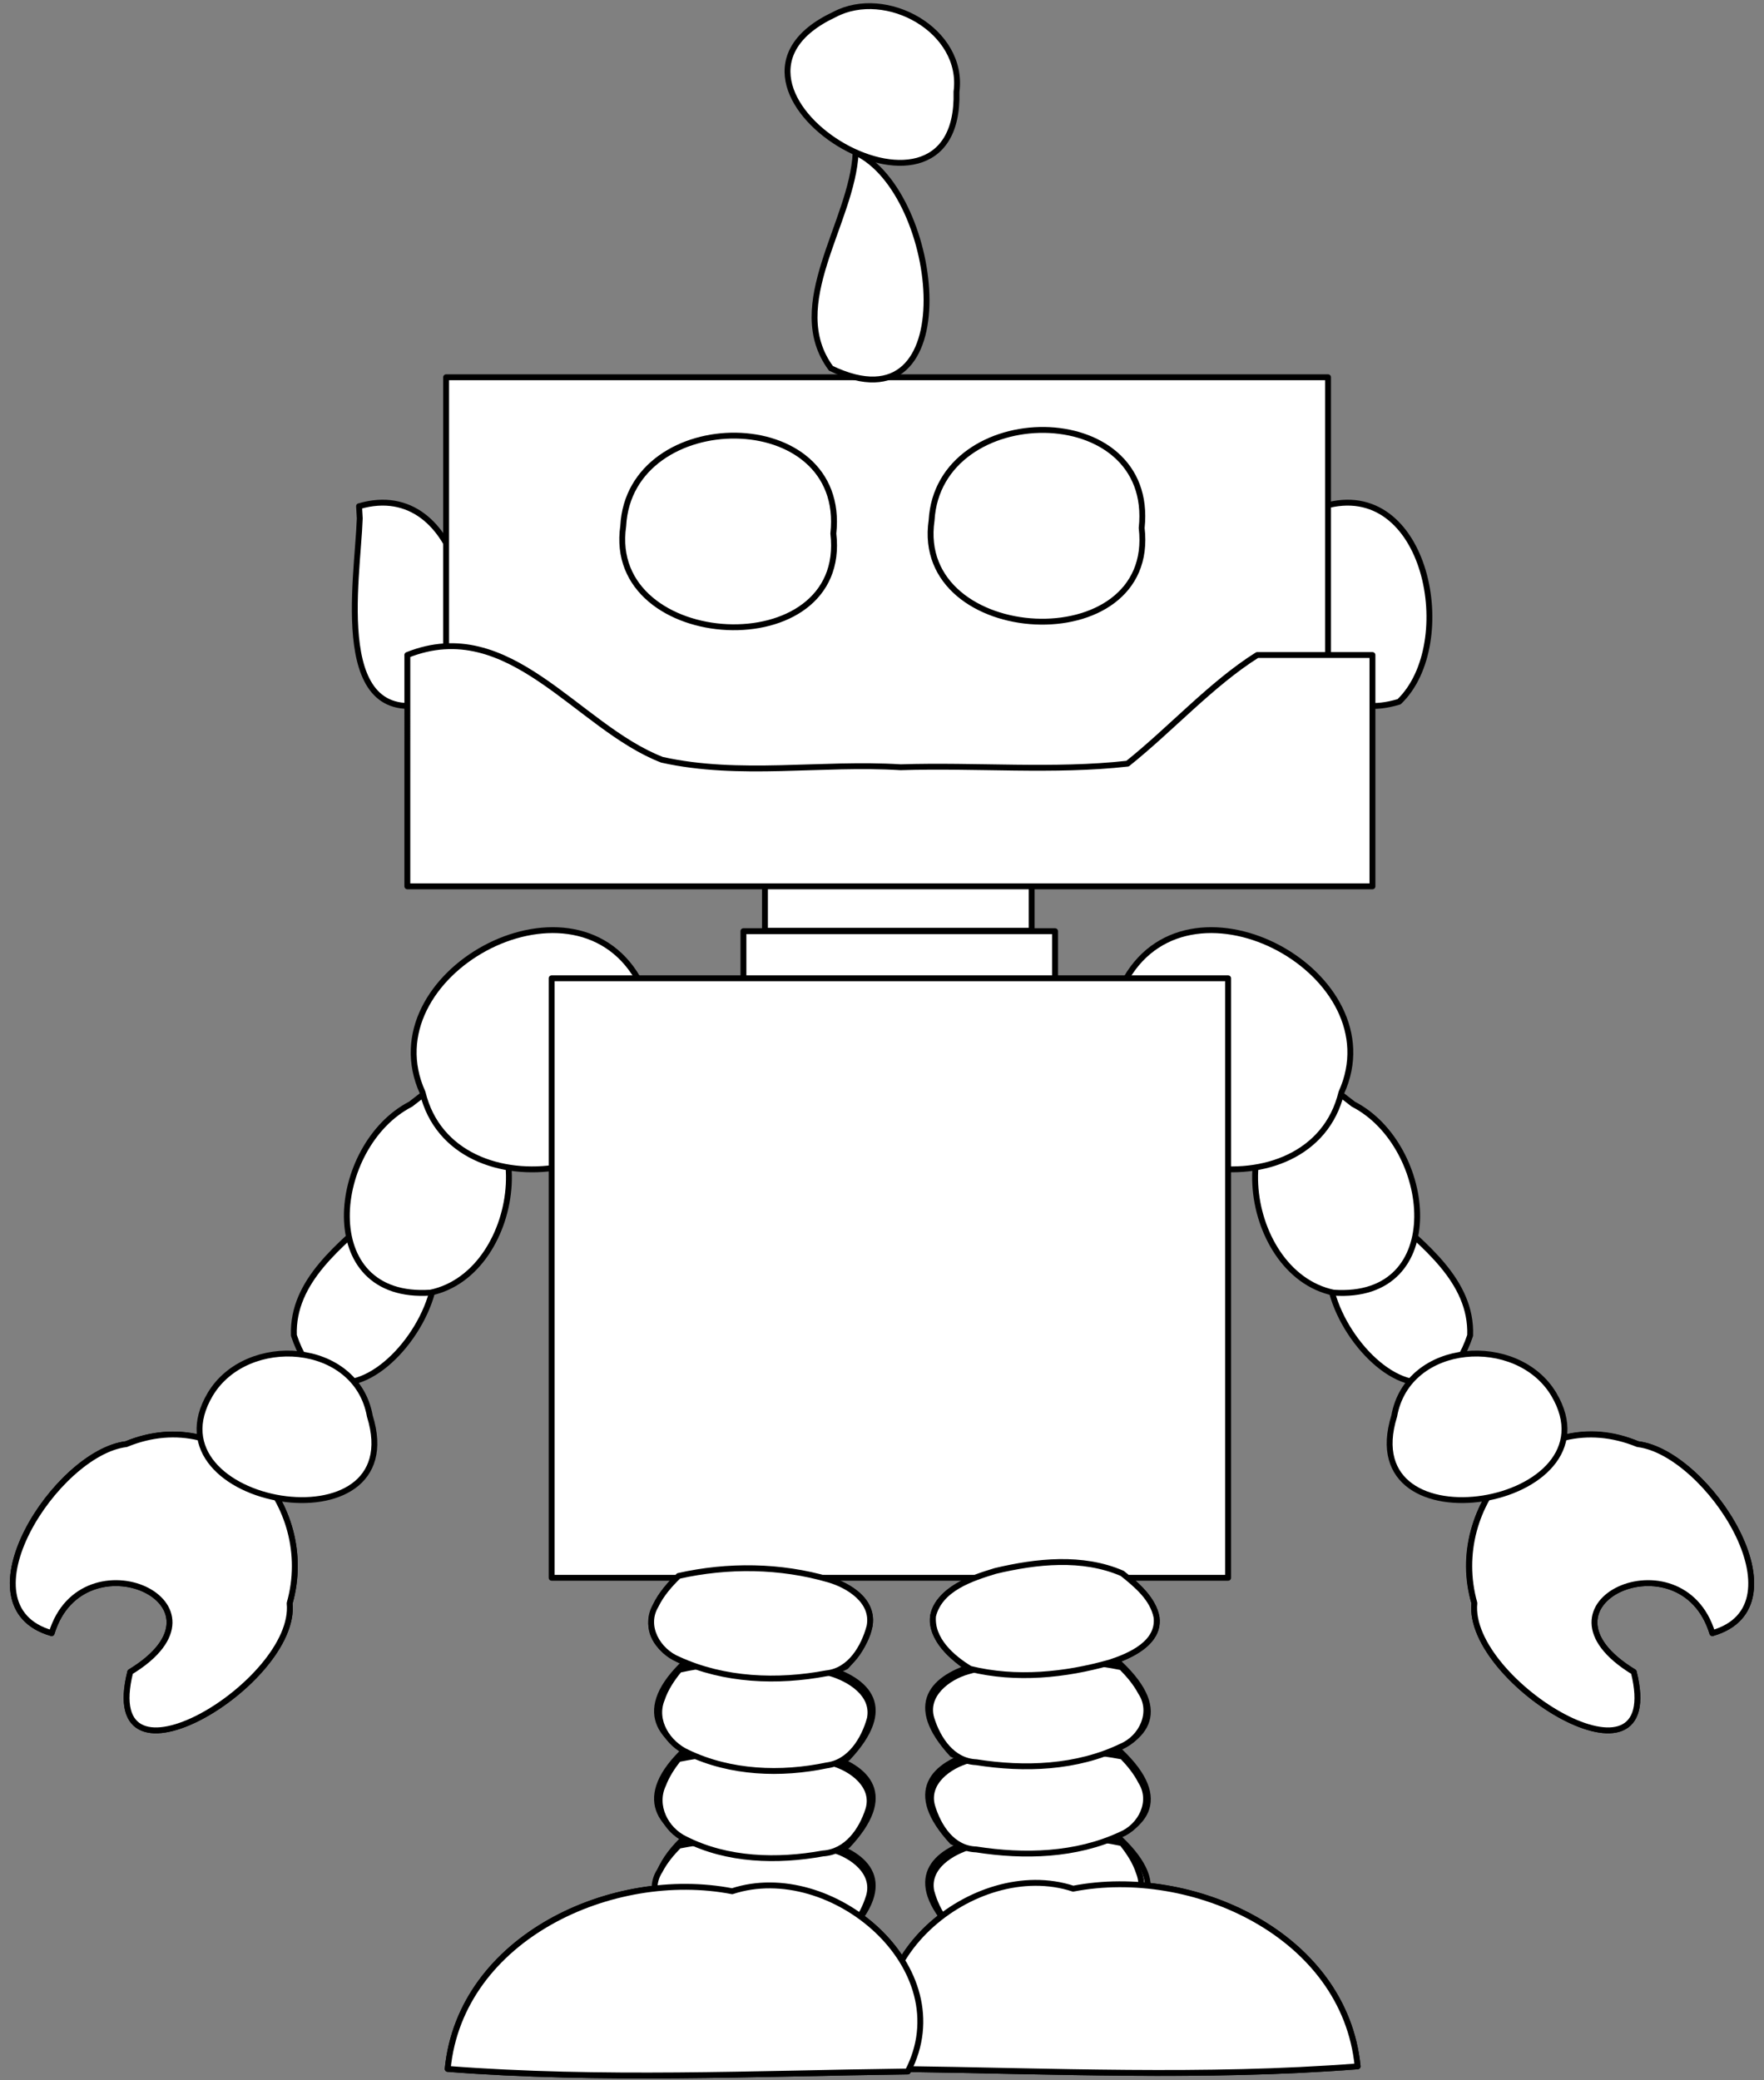 <?xml version="1.0" encoding="UTF-8" standalone="no"?>
<svg
   xmlns:dc="http://purl.org/dc/elements/1.1/"
   xmlns:cc="http://creativecommons.org/ns#"
   xmlns:rdf="http://www.w3.org/1999/02/22-rdf-syntax-ns#"
   xmlns:svg="http://www.w3.org/2000/svg"
   xmlns="http://www.w3.org/2000/svg"
   xmlns:sodipodi="http://sodipodi.sourceforge.net/DTD/sodipodi-0.dtd"
   xmlns:inkscape="http://www.inkscape.org/namespaces/inkscape"
   viewBox="0 0 60.095 70.866"
   id="svg2"
   version="1.1"
   inkscape:version="0.91 r13725"
   sodipodi:docname="robot.svg"
   width="60.095"
   height="70.866">
  <rect x="0" y="0" width="60.095" height="70.866" fill="#808080" stroke="none"/>
  <defs
     id="defs234" />
  <sodipodi:namedview
     pagecolor="#ffffff"
     bordercolor="#666666"
     borderopacity="1"
     objecttolerance="10"
     gridtolerance="10"
     guidetolerance="10"
     inkscape:pageopacity="0"
     inkscape:pageshadow="2"
     inkscape:window-width="1366"
     inkscape:window-height="710"
     id="namedview232"
     showgrid="false"
     fit-margin-top="0"
     fit-margin-left="0"
     fit-margin-right="0"
     fit-margin-bottom="0"
     inkscape:zoom="5.5625733"
     inkscape:cx="9.0532221"
     inkscape:cy="32.134628"
     inkscape:window-x="0"
     inkscape:window-y="0"
     inkscape:window-maximized="1"
     inkscape:current-layer="svg2" />
  <path
     style="fill:#ffffff;stroke:#000000;stroke-width:0.2;stroke-linecap:round;stroke-linejoin:round;stroke-miterlimit:4;stroke-dasharray:none"
     d="m 55.795,49.201 c 2.387,0.287 5.763,5.519 2.54,6.439 -1.044,-3.43 -6.493,-1.002 -2.677,1.323 1.12,4.488 -5.711,0.357 -5.43,-2.347 -0.992,-3.309 2.158,-6.874 5.566,-5.415 z"
     id="path30"
     inkscape:connector-curvature="0" />
  <path
     style="fill:#ffffff;stroke:#000000;stroke-width:0.2;stroke-linecap:round;stroke-linejoin:round;stroke-miterlimit:4;stroke-dasharray:none"
     d="M 4.3,49.201 C 1.913,49.488 -1.463,54.72 1.76,55.64 2.804,52.21 8.253,54.639 4.437,56.964 3.316,61.45 10.141,57.323 9.867,54.623 10.821,51.265 7.769,47.774 4.3,49.201 Z"
     id="path68"
     inkscape:connector-curvature="0" />
  <g
     id="g82"
     transform="matrix(0.177,0,0,0.177,-0.072,-0.072)"
     style="fill:#ffffff;stroke:#000000;stroke-width:1.127;stroke-linecap:round;stroke-linejoin:round;stroke-miterlimit:4;stroke-dasharray:none">
    <path
       style="fill:#ffffff;stroke:#000000;stroke-width:1.127;stroke-miterlimit:4;stroke-dasharray:none"
       d="m 215.904,354.295 c -12.37,-3.478 -49.857,-1.741 -32.23,17.448 10.581,5.359 52.434,1.644 32.23,-17.448 z"
       id="rect84"
       inkscape:connector-curvature="0" />
    <path
       style="fill:#ffffff;stroke:#000000;stroke-width:1.127;stroke-miterlimit:4;stroke-dasharray:none"
       d="m 215.904,337.454 c -12.37,-3.478 -49.857,-1.741 -32.23,17.448 10.581,5.359 52.434,1.644 32.23,-17.448 z"
       id="rect86"
       inkscape:connector-curvature="0" />
    <path
       style="fill:#ffffff;stroke:#000000;stroke-width:1.127;stroke-miterlimit:4;stroke-dasharray:none"
       d="m 215.904,320.613 c -12.37,-3.478 -49.857,-1.741 -32.23,17.448 10.581,5.359 52.434,1.644 32.23,-17.448 z"
       id="rect88"
       inkscape:connector-curvature="0" />
    <path
       style="fill:#ffffff;stroke:#000000;stroke-width:1.127;stroke-miterlimit:4;stroke-dasharray:none"
       d="m 216.395,303.253 c -12.205,-6.387 -52.144,2.048 -29.796,18.188 10.836,4.125 52.516,-0.862 29.796,-18.188 z"
       id="rect90"
       inkscape:connector-curvature="0" />
  </g>
  <path
     inkscape:connector-curvature="0"
     id="path108"
     d="m 30.578,70.487 c 5.223,0.067 10.457,0.315 15.673,-0.088 -0.443,-4.493 -5.635,-6.841 -9.691,-6.053 -3.366,-1.103 -7.822,2.615 -5.982,6.141 z"
     style="fill:#ffffff;stroke:#000000;stroke-width:0.2;stroke-linecap:round;stroke-linejoin:round;stroke-miterlimit:4;stroke-dasharray:none" />
  <g
     id="g198"
     transform="matrix(0.177,0,0,0.177,-0.072,-0.072)"
     style="fill:#ffffff;stroke:#000000;stroke-width:1.127;stroke-linecap:round;stroke-linejoin:round;stroke-miterlimit:4;stroke-dasharray:none">
    <path
       style="fill:#ffffff;stroke:#000000;stroke-width:1.127;stroke-miterlimit:4;stroke-dasharray:none"
       d="m 131.502,354.785 c 12.479,-3.571 50.126,-1.605 32.06,17.683 -10.448,6.179 -50.1,0.571 -32.06,-17.683 z"
       id="rect200"
       inkscape:connector-curvature="0" />
    <path
       style="fill:#ffffff;stroke:#000000;stroke-width:1.127;stroke-miterlimit:4;stroke-dasharray:none"
       d="m 131.502,337.944 c 12.479,-3.571 50.126,-1.605 32.06,17.683 -10.448,6.179 -50.1,0.571 -32.06,-17.683 z"
       id="rect202"
       inkscape:connector-curvature="0" />
    <path
       style="fill:#ffffff;stroke:#000000;stroke-width:1.127;stroke-miterlimit:4;stroke-dasharray:none"
       d="m 131.502,321.103 c 12.479,-3.571 50.126,-1.605 32.06,17.683 -10.448,6.179 -50.1,0.571 -32.06,-17.683 z"
       id="rect204"
       inkscape:connector-curvature="0" />
    <path
       style="fill:#ffffff;stroke:#000000;stroke-width:1.127;stroke-miterlimit:4;stroke-dasharray:none"
       d="m 131.011,303.743 c 12.37,-3.479 49.858,-1.741 32.23,17.448 -10.907,5.513 -51.891,1.561 -32.23,-17.448 z"
       id="rect206"
       inkscape:connector-curvature="0" />
  </g>
  <path
     inkscape:connector-curvature="0"
     id="path224"
     d="m 30.924,70.574 c -5.223,0.067 -10.457,0.315 -15.673,-0.088 0.443,-4.493 5.636,-6.841 9.692,-6.053 3.37,-1.093 7.824,2.605 5.982,6.141 z"
     style="fill:#ffffff;stroke:#000000;stroke-width:0.2;stroke-linecap:round;stroke-linejoin:round;stroke-miterlimit:4;stroke-dasharray:none" />
  <g
     id="g5114">
    <g
       id="g5090">
      <path
         style="fill:#ffffff;stroke:#000000;stroke-width:0.2;stroke-linecap:round;stroke-linejoin:round;stroke-miterlimit:4;stroke-dasharray:none"
         d="m 47.234,41.266 c -5.121,0.587 1.135,9.378 2.85,4.232 0.068,-1.872 -1.62,-3.099 -2.85,-4.232 z"
         id="rect6"
         inkscape:connector-curvature="0" />
      <path
         style="fill:#ffffff;stroke:#000000;stroke-width:0.2;stroke-linecap:round;stroke-linejoin:round;stroke-miterlimit:4;stroke-dasharray:none"
         d="m 45.402,37.108 c -3.856,0.087 -3.187,6.256 0.026,6.932 3.972,0.275 3.407,-5.017 0.678,-6.421 l -0.356,-0.276 -0.348,-0.234 0,0 z"
         id="rect16"
         inkscape:connector-curvature="0" />
      <path
         style="fill:#ffffff;stroke:#000000;stroke-width:0.2;stroke-linecap:round;stroke-linejoin:round;stroke-miterlimit:4;stroke-dasharray:none"
         d="m 37.536,35.819 c -0.467,4.377 7.129,5.669 8.162,1.404 1.825,-4.023 -5.055,-7.794 -7.326,-3.897 -0.538,0.71 -0.86,1.597 -0.836,2.493 z"
         id="path28"
         inkscape:connector-curvature="0" />
      <path
         style="fill:#ffffff;stroke:#000000;stroke-width:0.2;stroke-linecap:round;stroke-linejoin:round;stroke-miterlimit:4;stroke-dasharray:none"
         d="m 55.795,49.201 c 2.387,0.287 5.763,5.519 2.54,6.439 -1.044,-3.43 -6.493,-1.002 -2.677,1.323 1.12,4.488 -5.711,0.357 -5.43,-2.347 -0.945,-3.363 2.091,-6.838 5.566,-5.415 z"
         id="path34"
         inkscape:connector-curvature="0" />
      <path
         style="fill:#ffffff;stroke:#000000;stroke-width:0.2;stroke-linecap:round;stroke-linejoin:round;stroke-miterlimit:4;stroke-dasharray:none"
         d="m 47.497,48.246 c -1.444,4.644 7.712,3.083 5.436,-0.744 -1.238,-2.072 -4.98,-1.824 -5.436,0.744 z"
         id="path38"
         inkscape:connector-curvature="0" />
      <path
         style="fill:#ffffff;stroke:#000000;stroke-width:0.2;stroke-linecap:round;stroke-linejoin:round;stroke-miterlimit:4;stroke-dasharray:none"
         d="m 12.861,41.267 c 5.124,0.586 -1.14,9.38 -2.849,4.229 -0.067,-1.871 1.62,-3.096 2.849,-4.229 z"
         id="rect44"
         inkscape:connector-curvature="0" />
      <path
         style="fill:#ffffff;stroke:#000000;stroke-width:0.2;stroke-linecap:round;stroke-linejoin:round;stroke-miterlimit:4;stroke-dasharray:none"
         d="m 14.694,37.107 c 3.856,0.087 3.187,6.256 -0.026,6.932 -3.972,0.275 -3.407,-5.017 -0.678,-6.421 l 0.356,-0.276 0.348,-0.234 z"
         id="rect54"
         inkscape:connector-curvature="0" />
      <path
         style="fill:#ffffff;stroke:#000000;stroke-width:0.2;stroke-linecap:round;stroke-linejoin:round;stroke-miterlimit:4;stroke-dasharray:none"
         d="m 22.559,35.819 c 0.467,4.377 -7.129,5.669 -8.162,1.404 -1.825,-4.023 5.055,-7.794 7.326,-3.897 0.538,0.71 0.86,1.597 0.836,2.493 z"
         id="path66"
         inkscape:connector-curvature="0" />
      <path
         style="fill:#ffffff;stroke:#000000;stroke-width:0.2;stroke-linecap:round;stroke-linejoin:round;stroke-miterlimit:4;stroke-dasharray:none"
         d="m 4.3,49.201 c -2.387,0.287 -5.763,5.519 -2.54,6.439 1.044,-3.43 6.493,-1.002 2.677,1.323 -1.121,4.486 5.704,0.36 5.43,-2.341 0.954,-3.358 -2.097,-6.849 -5.566,-5.422 z"
         id="path72"
         inkscape:connector-curvature="0" />
      <path
         style="fill:#ffffff;stroke:#000000;stroke-width:0.2;stroke-linecap:round;stroke-linejoin:round;stroke-miterlimit:4;stroke-dasharray:none"
         d="m 12.599,48.246 c 1.444,4.644 -7.712,3.083 -5.436,-0.744 1.238,-2.072 4.98,-1.824 5.436,0.744 z"
         id="path76"
         inkscape:connector-curvature="0" />
    </g>
    <g
       id="g5102">
      <path
         inkscape:connector-curvature="0"
         id="rect124"
         d="m 26.06,28.288 c 3.029,0 6.057,0 9.086,0 0,1.141 0,2.282 0,3.423 -3.029,0 -6.057,0 -9.086,0 0,-1.141 0,-2.282 0,-3.423 z"
         style="fill:#ffffff;stroke:#000000;stroke-width:0.2;stroke-linecap:round;stroke-linejoin:round;stroke-miterlimit:4;stroke-dasharray:none" />
      <path
         inkscape:connector-curvature="0"
         id="rect126"
         d="m 25.327,31.725 c 3.539,0 7.078,0 10.617,0 0,1.132 0,2.265 0,3.397 -3.539,0 -7.078,0 -10.617,0 0,-1.132 0,-2.265 0,-3.397 z"
         style="fill:#ffffff;stroke:#000000;stroke-width:0.2;stroke-linecap:round;stroke-linejoin:round;stroke-miterlimit:4;stroke-dasharray:none" />
    </g>
    <path
       style="fill:#ffffff;stroke:#000000;stroke-width:0.2;stroke-linecap:round;stroke-linejoin:round;stroke-miterlimit:4;stroke-dasharray:none"
       d="m 18.793,33.329 c 7.682,0 15.363,0 23.045,0 0,6.808 0,13.617 0,20.425 -7.682,0 -15.363,0 -23.045,0 0,-6.808 0,-13.617 0,-20.425 z"
       id="rect128"
       inkscape:connector-curvature="0" />
    <g
       id="g5106">
      <path
         style="fill:#ffffff;stroke:#000000;stroke-width:0.2;stroke-linecap:round;stroke-linejoin:round;stroke-miterlimit:4;stroke-dasharray:none"
         d="m 45.106,17.247 c 3.507,-1.025 4.619,4.688 2.558,6.661 -3.561,1.072 -2.607,-4.149 -2.534,-6.245 l -0.024,-0.416 z"
         id="rect116"
         inkscape:connector-curvature="0" />
      <path
         inkscape:connector-curvature="0"
         id="rect130"
         d="m 12.233,17.247 c 3.507,-1.025 4.619,4.688 2.558,6.661 -3.563,1.073 -2.606,-4.15 -2.535,-6.247 l -0.024,-0.415 z"
         style="fill:#ffffff;stroke:#000000;stroke-width:0.2;stroke-linecap:round;stroke-linejoin:round;stroke-miterlimit:4;stroke-dasharray:none" />
      <path
         style="fill:#ffffff;stroke:#000000;stroke-width:0.2;stroke-linecap:round;stroke-linejoin:round;stroke-miterlimit:4;stroke-dasharray:none"
         d="m 15.198,12.853 c 10.015,0 20.03,0 30.045,0 0,5.151 0,10.302 0,15.454 -10.015,0 -20.03,0 -30.045,0 0,-5.151 0,-10.302 0,-15.454 z"
         id="rect136"
         inkscape:connector-curvature="0" />
      <path
         style="fill:#ffffff;stroke:#000000;stroke-width:0.2;stroke-linecap:round;stroke-linejoin:round;stroke-miterlimit:4;stroke-dasharray:none"
         d="m 13.876,22.315 c 3.491,-1.395 5.778,2.448 8.677,3.57 2.64,0.589 5.425,0.087 8.128,0.255 2.562,-0.083 5.247,0.158 7.732,-0.123 1.489,-1.19 2.852,-2.715 4.418,-3.701 1.308,0 2.617,0 3.925,0 0,2.627 0,5.254 0,7.881 -10.96,0 -21.92,0 -32.879,0 2.31e-4,-2.627 -4.79e-4,-5.254 3.55e-4,-7.881 z"
         id="path142"
         inkscape:connector-curvature="0" />
      <path
         inkscape:connector-curvature="0"
         id="path146"
         d="m 28.39,18.178 c 0.529,4.519 -7.789,4.067 -7.158,-0.259 0.217,-4.127 7.641,-4.166 7.158,0.259 z"
         style="fill:#ffffff;stroke:#000000;stroke-width:0.2;stroke-miterlimit:4;stroke-dasharray:none" />
      <path
         inkscape:connector-curvature="0"
         id="path148"
         d="m 38.894,17.988 c 0.53,4.519 -7.79,4.067 -7.157,-0.259 0.238,-4.119 7.635,-4.185 7.157,0.259 z"
         style="fill:#ffffff;stroke:#000000;stroke-width:0.2;stroke-miterlimit:4;stroke-dasharray:none" />
    </g>
    <g
       id="g5052">
      <path
         style="fill:#ffffff;stroke:#000000;stroke-width:0.2;stroke-miterlimit:4;stroke-dasharray:none"
         d="m 29.151,5.196 c 2.928,1.376 3.791,9.583 -0.843,7.352 -1.597,-2.162 0.73,-4.964 0.843,-7.352 z"
         id="path160"
         inkscape:connector-curvature="0" />
      <path
         style="fill:#ffffff;stroke:#000000;stroke-width:0.2;stroke-miterlimit:4;stroke-dasharray:none"
         d="m 32.585,3.127 c 0.154,5.711 -9.467,-0.145 -4.156,-2.633 1.751,-0.929 4.433,0.538 4.156,2.633 z"
         id="path162"
         inkscape:connector-curvature="0" />
    </g>
    <g
       id="g5076">
      <g
         style="fill:#ffffff;stroke:#000000;stroke-width:1.127;stroke-linecap:round;stroke-linejoin:round;stroke-miterlimit:4;stroke-dasharray:none"
         id="g98"
         transform="matrix(0.177,0,0,0.177,-0.072,-0.072)">
        <path
           style="fill:#ffffff;stroke:#000000;stroke-width:1.127;stroke-miterlimit:4;stroke-dasharray:none"
           d="m 216.343,355.179 c -9.461,-2.004 -19.512,-2.001 -28.864,0.567 -3.863,1.06 -8.743,3.985 -7.823,8.683 1.088,3.992 3.738,8.417 8.228,8.956 8.797,1.831 18.426,1.524 26.654,-2.339 3.803,-1.672 6.723,-6.018 5.078,-10.189 -0.67,-2.1 -1.902,-3.972 -3.273,-5.678 z"
           id="rect100"
           inkscape:connector-curvature="0" />
        <path
           style="fill:#ffffff;stroke:#000000;stroke-width:1.127;stroke-miterlimit:4;stroke-dasharray:none"
           d="m 216.43,338.506 c -9.691,-1.821 -19.942,-2.02 -29.482,0.699 -3.858,1.023 -8.423,4.303 -7.123,8.864 1.192,3.968 3.885,8.181 8.469,8.32 9.235,1.446 19.205,1.178 27.794,-2.831 3.912,-1.592 6.364,-6.409 3.928,-10.238 -0.905,-1.799 -2.197,-3.37 -3.585,-4.814 z"
           id="rect102"
           inkscape:connector-curvature="0" />
        <path
           style="fill:#ffffff;stroke:#000000;stroke-width:1.127;stroke-miterlimit:4;stroke-dasharray:none"
           d="m 216.255,321.315 c -9.704,-1.966 -20.035,-2.042 -29.57,0.814 -3.885,1.088 -8.381,4.5 -7.011,9.067 1.251,4.002 4.019,8.209 8.631,8.402 9.298,1.476 19.365,1.112 27.958,-3.046 3.94,-1.669 6.262,-6.607 3.724,-10.411 -0.956,-1.809 -2.296,-3.382 -3.732,-4.826 z"
           id="rect104"
           inkscape:connector-curvature="0" />
        <path
           style="fill:#ffffff;stroke:#000000;stroke-width:1.127;stroke-miterlimit:4;stroke-dasharray:none"
           d="m 216.395,303.253 c -7.665,-3.318 -16.491,-2.346 -24.406,-0.468 -4.638,1.42 -10.681,3.367 -11.998,8.669 -0.396,4.523 3.628,8.051 7.138,10.174 8.831,2.178 18.277,1.228 26.952,-1.236 3.895,-1.279 9.458,-3.708 8.93,-8.672 -0.708,-3.661 -3.846,-6.26 -6.616,-8.466 z"
           id="rect106"
           inkscape:connector-curvature="0" />
      </g>
      <path
         style="fill:#ffffff;stroke:#000000;stroke-width:0.2;stroke-linecap:round;stroke-linejoin:round;stroke-miterlimit:4;stroke-dasharray:none"
         d="m 30.578,70.487 c 5.223,0.067 10.457,0.316 15.673,-0.088 -0.443,-4.493 -5.635,-6.841 -9.691,-6.053 -3.372,-1.108 -7.815,2.618 -5.982,6.141 z"
         id="path112"
         inkscape:connector-curvature="0" />
      <g
         style="fill:#ffffff;stroke:#000000;stroke-width:1.127;stroke-linecap:round;stroke-linejoin:round;stroke-miterlimit:4;stroke-dasharray:none"
         id="g214"
         transform="matrix(0.177,0,0,0.177,-0.072,-0.072)">
        <path
           style="fill:#ffffff;stroke:#000000;stroke-width:1.127;stroke-miterlimit:4;stroke-dasharray:none"
           d="m 131.063,355.669 c 9.698,-1.895 19.99,-2.033 29.529,0.754 3.872,1.055 8.403,4.403 7.066,8.967 -1.223,3.985 -3.954,8.196 -8.553,8.365 -9.267,1.463 -19.287,1.147 -27.878,-2.937 -3.927,-1.631 -6.313,-6.51 -3.824,-10.327 0.931,-1.804 2.247,-3.377 3.66,-4.821 z"
           id="rect216"
           inkscape:connector-curvature="0" />
        <path
           style="fill:#ffffff;stroke:#000000;stroke-width:1.127;stroke-miterlimit:4;stroke-dasharray:none"
           d="m 130.976,338.996 c 9.706,-1.956 20.029,-2.046 29.575,0.764 3.862,1.057 8.388,4.435 6.977,8.982 -1.289,4.028 -4.141,8.125 -8.729,8.421 -8.78,1.591 -18.395,1.353 -26.483,-2.752 -3.829,-1.802 -6.179,-6.477 -4.272,-10.487 0.683,-1.797 1.747,-3.424 2.932,-4.929 z"
           id="rect218"
           inkscape:connector-curvature="0" />
        <path
           style="fill:#ffffff;stroke:#000000;stroke-width:1.127;stroke-miterlimit:4;stroke-dasharray:none"
           d="m 131.151,321.805 c 9.466,-2.072 19.555,-2.012 28.905,0.621 3.876,1.09 8.728,4.083 7.774,8.788 -1.112,4.011 -3.797,8.43 -8.299,8.998 -8.833,1.851 -18.514,1.489 -26.749,-2.446 -3.812,-1.705 -6.693,-6.108 -4.99,-10.277 0.699,-2.108 1.96,-3.979 3.359,-5.683 z"
           id="rect220"
           inkscape:connector-curvature="0" />
        <path
           style="fill:#ffffff;stroke:#000000;stroke-width:1.127;stroke-miterlimit:4;stroke-dasharray:none"
           d="m 131.011,303.743 c 9.475,-2.138 19.609,-2.022 28.952,0.707 3.926,1.148 8.732,4.235 7.81,8.978 -1.075,4.048 -3.727,8.601 -8.318,9.06 -9.421,1.778 -19.656,1.387 -28.462,-2.657 -3.953,-1.601 -6.774,-6.371 -4.375,-10.383 1.053,-2.181 2.673,-4.027 4.394,-5.704 z"
           id="rect222"
           inkscape:connector-curvature="0" />
      </g>
      <path
         style="fill:#ffffff;stroke:#000000;stroke-width:0.2;stroke-linecap:round;stroke-linejoin:round;stroke-miterlimit:4;stroke-dasharray:none"
         d="m 30.924,70.574 c -5.223,0.067 -10.457,0.315 -15.673,-0.088 0.443,-4.493 5.636,-6.841 9.692,-6.053 3.372,-1.108 7.816,2.618 5.982,6.141 z"
         id="path228"
         inkscape:connector-curvature="0" />
    </g>
  </g>
</svg>
